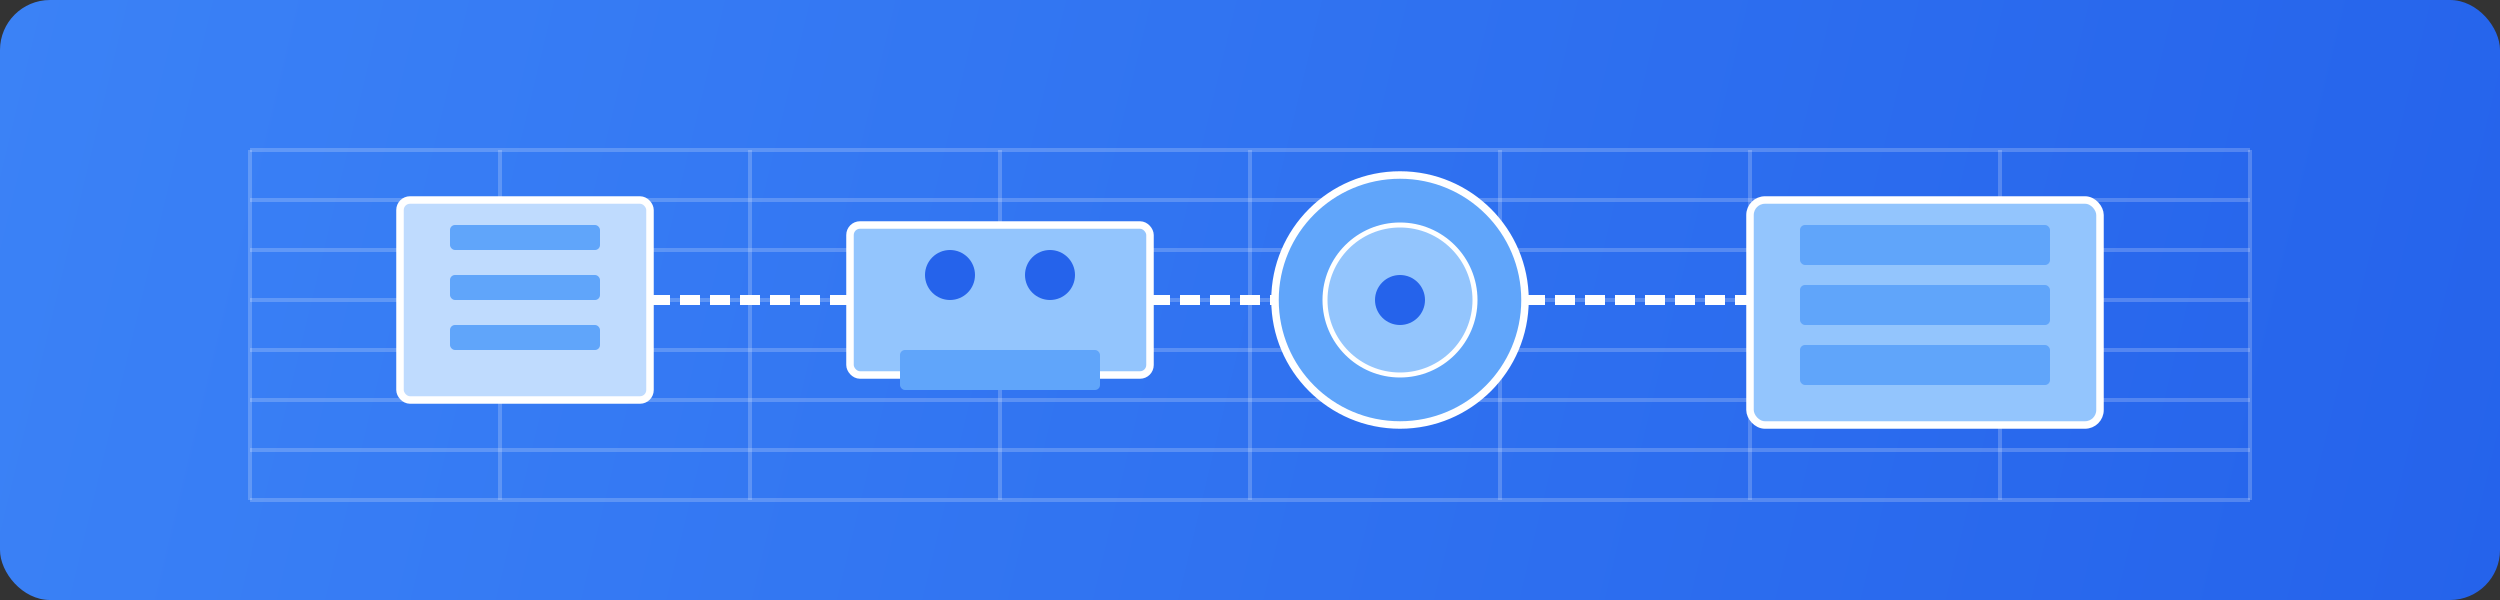 <svg width="500" height="120" viewBox="0 0 500 120" fill="none" xmlns="http://www.w3.org/2000/svg">
  <rect x="0" y="0" width="500" height="120" fill="#333333" stroke="none"/>
  <!-- Background with gradient -->
  <rect width="500" height="120" rx="10" fill="url(#paint0_linear)" />
  
  <!-- System design blueprint grid -->
  <g stroke="white" stroke-opacity="0.2" stroke-width="0.8">
    <path d="M50 30H450" />
    <path d="M50 40H450" />
    <path d="M50 50H450" />
    <path d="M50 60H450" />
    <path d="M50 70H450" />
    <path d="M50 80H450" />
    <path d="M50 90H450" />
    <path d="M50 100H450" />
    
    <path d="M50 30V100" />
    <path d="M100 30V100" />
    <path d="M150 30V100" />
    <path d="M200 30V100" />
    <path d="M250 30V100" />
    <path d="M300 30V100" />
    <path d="M350 30V100" />
    <path d="M400 30V100" />
    <path d="M450 30V100" />
  </g>
  
  <!-- Storage system components -->
  <!-- Storage container 1 -->
  <rect x="80" y="40" width="50" height="40" rx="2" fill="#BFDBFE" stroke="white" stroke-width="1.5" />
  <rect x="90" y="45" width="30" height="5" rx="1" fill="#60A5FA" />
  <rect x="90" y="55" width="30" height="5" rx="1" fill="#60A5FA" />
  <rect x="90" y="65" width="30" height="5" rx="1" fill="#60A5FA" />
  
  <!-- Server/processing unit -->
  <rect x="170" y="45" width="60" height="30" rx="2" fill="#93C5FD" stroke="white" stroke-width="1.5" />
  <circle cx="190" cy="55" r="5" fill="#2563EB" />
  <circle cx="210" cy="55" r="5" fill="#2563EB" />
  <rect x="180" y="70" width="40" height="8" rx="1" fill="#60A5FA" />
  
  <!-- Camera/Monitoring system -->
  <circle cx="280" cy="60" r="25" fill="#60A5FA" stroke="white" stroke-width="1.5" />
  <circle cx="280" cy="60" r="15" fill="#93C5FD" stroke="white" stroke-width="1" />
  <circle cx="280" cy="60" r="5" fill="#2563EB" />
  
  <!-- Control panel -->
  <rect x="350" y="40" width="70" height="45" rx="3" fill="#93C5FD" stroke="white" stroke-width="1.5" />
  <rect x="360" y="45" width="50" height="8" rx="1" fill="#60A5FA" />
  <rect x="360" y="57" width="50" height="8" rx="1" fill="#60A5FA" />
  <rect x="360" y="69" width="50" height="8" rx="1" fill="#60A5FA" />
  
  <!-- Connection lines -->
  <path d="M130 60H170" stroke="white" stroke-width="2" stroke-dasharray="4 2" />
  <path d="M230 60H255" stroke="white" stroke-width="2" stroke-dasharray="4 2" />
  <path d="M305 60H350" stroke="white" stroke-width="2" stroke-dasharray="4 2" />
  
<!-- Removed text label -->
  
  <!-- Gradient definition -->
  <defs>
    <linearGradient id="paint0_linear" x1="0" y1="0" x2="500" y2="120" gradientUnits="userSpaceOnUse">
      <stop stop-color="#3B82F6" />
      <stop offset="1" stop-color="#2563EB" />
    </linearGradient>
  </defs>
</svg>